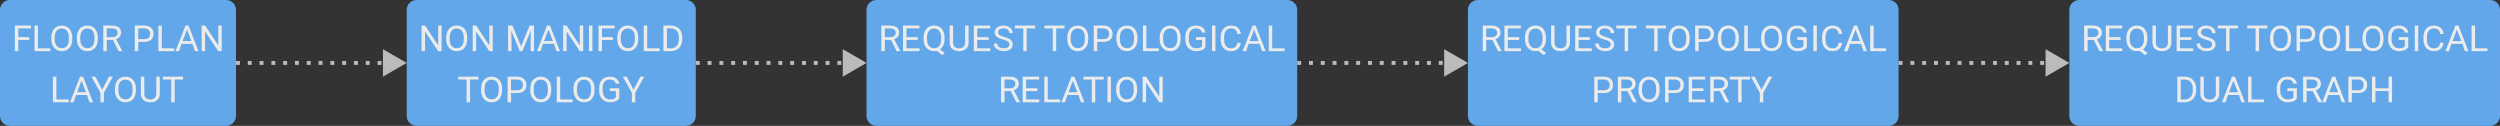 <?xml version="1.0" encoding="UTF-8" standalone="no"?>
<svg
   width="1271.32"
   height="64"
   viewBox="0 0 1271.32 64"
   version="1.1"
   id="svg335"
   sodipodi:docname="method.svg"
   inkscape:version="1.2 (dc2aedaf03, 2022-05-15)"
   xmlns:inkscape="http://www.inkscape.org/namespaces/inkscape"
   xmlns:sodipodi="http://sodipodi.sourceforge.net/DTD/sodipodi-0.dtd"
   xmlns:xlink="http://www.w3.org/1999/xlink"
   xmlns="http://www.w3.org/2000/svg"
   xmlns:svg="http://www.w3.org/2000/svg">
  <rect x="0" y="0" width="1271.32" height="64" fill="#333333" stroke="none"/>
  <sodipodi:namedview
     id="namedview337"
     pagecolor="#ffffff"
     bordercolor="#666666"
     borderopacity="1.0"
     inkscape:pageshadow="2"
     inkscape:pageopacity="0.0"
     inkscape:pagecheckerboard="0"
     showgrid="false"
     inkscape:zoom="1.1056558"
     inkscape:cx="563.01426"
     inkscape:cy="33.464301"
     inkscape:window-width="1920"
     inkscape:window-height="1044"
     inkscape:window-x="0"
     inkscape:window-y="0"
     inkscape:window-maximized="1"
     inkscape:current-layer="svg335"
     inkscape:snap-bbox="true"
     inkscape:bbox-paths="true"
     inkscape:bbox-nodes="true"
     inkscape:snap-bbox-edge-midpoints="true"
     inkscape:snap-bbox-midpoints="true"
     fit-margin-top="0"
     fit-margin-left="0"
     fit-margin-right="0"
     fit-margin-bottom="0"
     inkscape:showpageshadow="2"
     inkscape:deskcolor="#d1d1d1" />
  <defs
     id="defs65">
    <g
       id="g63">
      <g
         id="glyph-0-0">
        <path
           d="M 7.484,0 H 1 V -13.5 H 7.484 Z M 7,-0.781 v -11.938 L 4.484,-6.75 Z M 1.5,-12.594 V -0.891 L 3.953,-6.75 Z M 1.859,-0.5 H 6.594 l -2.375,-5.625 z M 4.219,-7.469 6.594,-13 H 1.859 Z m 0,0"
           id="path2" />
      </g>
      <g
         id="glyph-0-1">
        <path
           d="M 11.75,0 H 9.984 l -6.688,-10.016 V 0 h -1.75 v -13 h 1.75 L 10,-2.938 V -13 h 1.75 z m 0,0"
           id="path5" />
      </g>
      <g
         id="glyph-0-2">
        <path
           d="m 11.75,-6.109 c 0,1.25 -0.219,2.34 -0.656,3.266 -0.438,0.918 -1.059,1.621 -1.859,2.109 C 8.43,-0.242 7.492,0 6.422,0 5.379,0 4.453,-0.242 3.641,-0.734 c -0.805,-0.5 -1.43,-1.195 -1.875,-2.094 -0.449,-0.906 -0.68,-1.957 -0.688,-3.156 v -0.906 c 0,-1.219 0.219,-2.289 0.656,-3.219 C 2.18,-11.047 2.812,-11.758 3.625,-12.25 4.438,-12.75 5.363,-13 6.406,-13 c 1.062,0 2,0.246 2.812,0.734 0.812,0.492 1.438,1.199 1.875,2.125 0.438,0.93 0.656,2.012 0.656,3.25 z M 10.016,-6.906 c 0,-1.488 -0.32,-2.625 -0.953,-3.406 C 8.426,-11.102 7.539,-11.5 6.406,-11.5 c -1.105,0 -1.977,0.398 -2.609,1.188 -0.637,0.781 -0.965,1.875 -0.984,3.281 v 0.922 c 0,1.438 0.316,2.57 0.953,3.391 0.645,0.824 1.531,1.234 2.656,1.234 1.133,0 2.008,-0.383 2.625,-1.156 0.625,-0.77 0.945,-1.879 0.969,-3.328 z m 0,0"
           id="path8" />
      </g>
      <g
         id="glyph-0-3" />
      <g
         id="glyph-0-4">
        <path
           d="M 3.797,-13 8.141,-2.391 12.484,-13 H 14.75 V 0 H 13 V -5.062 L 13.172,-10.531 8.812,0 H 7.469 L 3.125,-10.5 3.297,-5.062 V 0 h -1.75 v -13 z m 0,0"
           id="path12" />
      </g>
      <g
         id="glyph-0-5">
        <path
           d="M 8.875,-3.703 H 3.312 L 2.062,0 H 0.25 l 5.078,-13 h 1.531 L 11.938,0 h -1.797 z m -5.031,-1.406 h 4.5 l -2.25,-5.859 z m 0,0"
           id="path15" />
      </g>
      <g
         id="glyph-0-6">
        <path
           d="m 3.422,0 h -1.75 v -13 h 1.75 z m 0,0"
           id="path18" />
      </g>
      <g
         id="glyph-0-7">
        <path
           d="m 8.859,-5.688 h -5.562 V 0 h -1.75 v -13 h 8.219 v 1.438 h -6.469 v 4.438 h 5.562 z m 0,0"
           id="path21" />
      </g>
      <g
         id="glyph-0-8">
        <path
           d="M 3.297,-1.422 H 9.594 V 0 H 1.547 v -13 h 1.75 z m 0,0"
           id="path24" />
      </g>
      <g
         id="glyph-0-9">
        <path
           d="M 1.547,0 V -13 H 5.281 c 1.156,0 2.176,0.25 3.062,0.75 0.895,0.5 1.582,1.215 2.062,2.141 0.477,0.93 0.723,1.992 0.734,3.188 v 0.828 c 0,1.219 -0.246,2.293 -0.734,3.219 C 9.926,-1.957 9.238,-1.25 8.344,-0.75 7.445,-0.25 6.406,0 5.219,0 Z m 1.75,-11.547 V -1.406 h 1.844 c 1.344,0 2.391,-0.406 3.141,-1.219 0.75,-0.82 1.125,-1.992 1.125,-3.516 v -0.75 c 0,-1.469 -0.355,-2.609 -1.062,-3.422 -0.711,-0.82 -1.715,-1.234 -3.016,-1.234 z m 0,0"
           id="path27" />
      </g>
      <g
         id="glyph-0-10">
        <path
           d="M 10.719,-11.562 H 6.453 V 0 h -1.75 v -11.562 h -4.25 V -13 H 10.719 Z m 0,0"
           id="path30" />
      </g>
      <g
         id="glyph-0-11">
        <path
           d="M 3.297,-4.703 V 0 h -1.75 V -13 H 6.438 c 1.445,0 2.582,0.383 3.406,1.141 0.832,0.762 1.25,1.773 1.25,3.031 0,1.324 -0.406,2.344 -1.219,3.062 -0.805,0.711 -1.953,1.062 -3.453,1.062 z m 0,-1.406 H 6.438 c 0.938,0 1.656,-0.227 2.156,-0.688 0.5,-0.469 0.75,-1.141 0.75,-2.016 0,-0.832 -0.25,-1.492 -0.75,-1.984 -0.5,-0.5 -1.188,-0.75 -2.062,-0.75 H 3.297 Z m 0,0"
           id="path33" />
      </g>
      <g
         id="glyph-0-12">
        <path
           d="M 11.344,-1.969 C 10.895,-1.301 10.266,-0.805 9.453,-0.484 8.648,-0.16 7.711,0 6.641,0 5.566,0 4.609,-0.238 3.766,-0.719 2.922,-1.207 2.27,-1.895 1.812,-2.781 1.352,-3.676 1.117,-4.711 1.109,-5.891 V -7 c 0,-1.906 0.461,-3.379 1.391,-4.422 C 3.438,-12.473 4.754,-13 6.453,-13 c 1.383,0 2.5,0.312 3.344,0.938 0.844,0.625 1.359,1.512 1.547,2.656 h -1.75 c -0.336,-1.438 -1.383,-2.156 -3.141,-2.156 -1.168,0 -2.059,0.391 -2.672,1.172 C 3.176,-9.617 2.875,-8.504 2.875,-7.047 v 1.031 c 0,1.406 0.336,2.523 1.016,3.344 C 4.578,-1.848 5.5,-1.438 6.656,-1.438 c 0.656,0 1.227,-0.07 1.719,-0.219 0.488,-0.156 0.895,-0.426 1.219,-0.812 v -3.234 h -3.062 v -1.406 h 4.812 z m 0,0"
           id="path36" />
      </g>
      <g
         id="glyph-0-13">
        <path
           d="M 5.594,-6.359 9.047,-13 h 2 L 6.469,-4.844 V 0 h -1.75 V -4.844 L 0.141,-13 h 2 z m 0,0"
           id="path39" />
      </g>
      <g
         id="glyph-0-14">
        <path
           d="M 6.406,-5.703 H 3.297 V 0 H 1.531 v -13 h 4.391 c 1.5,0 2.648,0.312 3.453,0.938 0.801,0.625 1.203,1.539 1.203,2.734 0,0.762 -0.227,1.422 -0.672,1.984 -0.438,0.562 -1.059,0.984 -1.859,1.266 L 11.172,0 h -1.875 z m -3.109,-1.406 h 2.688 c 0.863,0 1.551,-0.195 2.062,-0.594 0.52,-0.395 0.781,-0.926 0.781,-1.594 0,-0.727 -0.246,-1.285 -0.734,-1.672 -0.492,-0.383 -1.199,-0.578 -2.125,-0.578 H 3.297 Z m 0,0"
           id="path42" />
      </g>
      <g
         id="glyph-0-15">
        <path
           d="m 9.047,-5.703 h -5.75 v 4.281 H 9.969 V 0 H 1.547 v -13 h 8.344 v 1.438 h -6.594 v 4.453 h 5.75 z m 0,0"
           id="path45" />
      </g>
      <g
         id="glyph-0-16">
        <path
           d="m 11.672,-6.125 c 0,1.219 -0.203,2.273 -0.609,3.156 -0.406,0.875 -0.977,1.562 -1.703,2.062 l 2.359,1.859 -1.188,1.094 -2.797,-2.219 C 7.297,-0.055 6.832,0 6.344,0 5.301,0 4.375,-0.242 3.562,-0.734 2.758,-1.234 2.133,-1.93 1.688,-2.828 1.238,-3.734 1.008,-4.785 1,-5.984 v -0.906 c 0,-1.219 0.219,-2.289 0.656,-3.219 0.445,-0.938 1.078,-1.648 1.891,-2.141 0.812,-0.5 1.738,-0.75 2.781,-0.75 1.07,0 2.008,0.246 2.812,0.734 0.812,0.492 1.438,1.199 1.875,2.125 0.438,0.918 0.656,1.984 0.656,3.203 z m -1.75,-0.781 c 0,-1.469 -0.312,-2.598 -0.938,-3.391 -0.617,-0.801 -1.5,-1.203 -2.656,-1.203 -1.105,0 -1.977,0.398 -2.609,1.188 -0.637,0.781 -0.961,1.875 -0.969,3.281 v 0.922 c 0,1.438 0.316,2.57 0.953,3.391 0.633,0.824 1.516,1.234 2.641,1.234 1.133,0 2.008,-0.383 2.625,-1.156 0.625,-0.77 0.941,-1.879 0.953,-3.328 z m 0,0"
           id="path48" />
      </g>
      <g
         id="glyph-0-17">
        <path
           d="m 10.891,-13 v 8.734 c -0.012,1.219 -0.406,2.215 -1.188,2.984 C 8.922,-0.52 7.863,-0.094 6.531,0 H 6.062 C 4.613,0 3.457,-0.375 2.594,-1.125 1.727,-1.883 1.289,-2.926 1.281,-4.25 V -13 h 1.734 v 8.656 c 0,0.93 0.258,1.648 0.781,2.156 0.531,0.512 1.285,0.766 2.266,0.766 0.988,0 1.742,-0.254 2.266,-0.766 C 8.859,-2.695 9.125,-3.41 9.125,-4.328 V -13 Z m 0,0"
           id="path51" />
      </g>
      <g
         id="glyph-0-18">
        <path
           d="m 5.453,-5.859 c -1.5,-0.406 -2.594,-0.906 -3.281,-1.5 -0.68,-0.594 -1.016,-1.332 -1.016,-2.219 0,-0.988 0.414,-1.805 1.25,-2.453 C 3.238,-12.676 4.32,-13 5.656,-13 c 0.914,0 1.727,0.172 2.438,0.516 0.719,0.336 1.27,0.797 1.656,1.391 0.395,0.594 0.594,1.246 0.594,1.953 h -1.75 c 0,-0.758 -0.258,-1.352 -0.766,-1.781 C 7.316,-11.348 6.594,-11.562 5.656,-11.562 c -0.867,0 -1.539,0.184 -2.016,0.547 -0.48,0.355 -0.719,0.852 -0.719,1.484 0,0.512 0.227,0.949 0.688,1.312 0.457,0.355 1.238,0.68 2.344,0.969 1.102,0.293 1.961,0.617 2.578,0.969 0.625,0.344 1.086,0.758 1.391,1.234 0.301,0.48 0.453,1.039 0.453,1.672 0,1.023 -0.422,1.84 -1.266,2.453 C 8.273,-0.305 7.156,0 5.75,0 4.844,0 3.992,-0.164 3.203,-0.5 2.41,-0.844 1.801,-1.305 1.375,-1.891 0.945,-2.473 0.734,-3.133 0.734,-3.875 h 1.75 c 0,0.762 0.297,1.359 0.891,1.797 0.594,0.43 1.383,0.641 2.375,0.641 0.926,0 1.633,-0.176 2.125,-0.531 0.488,-0.363 0.734,-0.852 0.734,-1.469 0,-0.613 -0.23,-1.086 -0.688,-1.422 -0.449,-0.332 -1.273,-0.664 -2.469,-1 z m 0,0"
           id="path54" />
      </g>
      <g
         id="glyph-0-19">
        <path
           d="M 11.312,-4.219 C 11.145,-2.875 10.625,-1.832 9.75,-1.094 8.875,-0.363 7.711,0 6.266,0 4.703,0 3.445,-0.535 2.5,-1.609 1.551,-2.68 1.078,-4.113 1.078,-5.906 v -1.234 c 0,-1.176 0.219,-2.207 0.656,-3.094 0.445,-0.883 1.07,-1.566 1.875,-2.047 0.812,-0.477 1.75,-0.719 2.812,-0.719 1.414,0 2.547,0.383 3.391,1.141 0.852,0.75 1.352,1.793 1.5,3.125 H 9.547 c -0.156,-1 -0.492,-1.719 -1,-2.156 -0.5,-0.445 -1.211,-0.672 -2.125,-0.672 -1.117,0 -1.992,0.391 -2.625,1.172 -0.637,0.773 -0.953,1.875 -0.953,3.312 V -5.875 c 0,1.367 0.301,2.449 0.906,3.25 0.602,0.793 1.441,1.188 2.516,1.188 0.977,0 1.727,-0.207 2.25,-0.625 0.52,-0.414 0.863,-1.133 1.031,-2.156 z m 0,0"
           id="path57" />
      </g>
      <g
         id="glyph-0-20">
        <path
           d="M 11.75,0 H 9.984 v -5.703 h -6.688 V 0 h -1.75 v -13 h 1.75 v 5.891 h 6.688 V -13 H 11.75 Z m 0,0"
           id="path60" />
      </g>
    </g>
  </defs>
  <path
     fill-rule="nonzero"
     fill="rgb(24.706%, 74.902%, 68.235%)"
     fill-opacity="1"
     d="m 211.83,0 h 137 c 2.762,0 5,2.238 5,5 v 54 c 0,2.762 -2.238,5 -5,5 h -137 c -2.758,0 -5,-2.238 -5,-5 V 5 c 0,-2.762 2.242,-5 5,-5 z m 0,0"
     id="path67"
     style="fill:#62a7ea;fill-opacity:1" />
  <g
     fill="#000000"
     fill-opacity="1"
     id="g93"
     style="fill:#ebebeb;fill-opacity:1"
     transform="translate(-31.369,-20.508)">
    <use
       xlink:href="#glyph-0-1"
       x="244.199"
       y="46.508"
       id="use69"
       width="100%"
       height="100%"
       style="fill:#ebebeb;fill-opacity:1" />
    <use
       xlink:href="#glyph-0-2"
       x="257.199"
       y="46.508"
       id="use71"
       width="100%"
       height="100%"
       style="fill:#ebebeb;fill-opacity:1" />
    <use
       xlink:href="#glyph-0-1"
       x="270.199"
       y="46.508"
       id="use73"
       width="100%"
       height="100%"
       style="fill:#ebebeb;fill-opacity:1" />
    <use
       xlink:href="#glyph-0-3"
       x="283.199"
       y="46.508"
       id="use75"
       width="100%"
       height="100%"
       style="fill:#ebebeb;fill-opacity:1" />
    <use
       xlink:href="#glyph-0-4"
       x="288.199"
       y="46.508"
       id="use77"
       width="100%"
       height="100%"
       style="fill:#ebebeb;fill-opacity:1" />
    <use
       xlink:href="#glyph-0-5"
       x="304.199"
       y="46.508"
       id="use79"
       width="100%"
       height="100%"
       style="fill:#ebebeb;fill-opacity:1" />
    <use
       xlink:href="#glyph-0-1"
       x="316.199"
       y="46.508"
       id="use81"
       width="100%"
       height="100%"
       style="fill:#ebebeb;fill-opacity:1" />
    <use
       xlink:href="#glyph-0-6"
       x="329.199"
       y="46.508"
       id="use83"
       width="100%"
       height="100%"
       style="fill:#ebebeb;fill-opacity:1" />
    <use
       xlink:href="#glyph-0-7"
       x="334.199"
       y="46.508"
       id="use85"
       width="100%"
       height="100%"
       style="fill:#ebebeb;fill-opacity:1" />
    <use
       xlink:href="#glyph-0-2"
       x="344.199"
       y="46.508"
       id="use87"
       width="100%"
       height="100%"
       style="fill:#ebebeb;fill-opacity:1" />
    <use
       xlink:href="#glyph-0-8"
       x="357.199"
       y="46.508"
       id="use89"
       width="100%"
       height="100%"
       style="fill:#ebebeb;fill-opacity:1" />
    <use
       xlink:href="#glyph-0-9"
       x="367.199"
       y="46.508"
       id="use91"
       width="100%"
       height="100%"
       style="fill:#ebebeb;fill-opacity:1" />
  </g>
  <g
     fill="#000000"
     fill-opacity="1"
     id="g111"
     style="fill:#ebebeb;fill-opacity:1"
     transform="translate(-11.619,-20.508)">
    <use
       xlink:href="#glyph-0-10"
       x="244.199"
       y="72.508"
       id="use95"
       width="100%"
       height="100%"
       style="fill:#ebebeb;fill-opacity:1" />
    <use
       xlink:href="#glyph-0-2"
       x="255.199"
       y="72.508"
       id="use97"
       width="100%"
       height="100%"
       style="fill:#ebebeb;fill-opacity:1" />
    <use
       xlink:href="#glyph-0-11"
       x="268.199"
       y="72.508"
       id="use99"
       width="100%"
       height="100%"
       style="fill:#ebebeb;fill-opacity:1" />
    <use
       xlink:href="#glyph-0-2"
       x="280.199"
       y="72.508"
       id="use101"
       width="100%"
       height="100%"
       style="fill:#ebebeb;fill-opacity:1" />
    <use
       xlink:href="#glyph-0-8"
       x="293.199"
       y="72.508"
       id="use103"
       width="100%"
       height="100%"
       style="fill:#ebebeb;fill-opacity:1" />
    <use
       xlink:href="#glyph-0-2"
       x="302.199"
       y="72.508"
       id="use105"
       width="100%"
       height="100%"
       style="fill:#ebebeb;fill-opacity:1" />
    <use
       xlink:href="#glyph-0-12"
       x="315.199"
       y="72.508"
       id="use107"
       width="100%"
       height="100%"
       style="fill:#ebebeb;fill-opacity:1" />
    <use
       xlink:href="#glyph-0-13"
       x="328.199"
       y="72.508"
       id="use109"
       width="100%"
       height="100%"
       style="fill:#ebebeb;fill-opacity:1" />
  </g>
  <path
     fill-rule="nonzero"
     fill="rgb(24.706%, 74.902%, 68.235%)"
     fill-opacity="1"
     d="m 751.49,0 h 209 c 2.762,0 5,2.238 5,5 v 54 c 0,2.762 -2.238,5 -5,5 h -209 c -2.762,0 -5,-2.238 -5,-5 V 5 c 0,-2.762 2.238,-5 5,-5 z m 0,0"
     id="path113"
     style="fill:#62a7ea;fill-opacity:1" />
  <g
     fill="#000000"
     fill-opacity="1"
     id="g153"
     style="fill:#ebebeb;fill-opacity:1"
     transform="translate(10.705,-20.059)">
    <use
       xlink:href="#glyph-0-14"
       x="741.785"
       y="46.059"
       id="use115"
       width="100%"
       height="100%"
       style="fill:#ebebeb;fill-opacity:1" />
    <use
       xlink:href="#glyph-0-15"
       x="752.785"
       y="46.059"
       id="use117"
       width="100%"
       height="100%"
       style="fill:#ebebeb;fill-opacity:1" />
    <use
       xlink:href="#glyph-0-16"
       x="763.785"
       y="46.059"
       id="use119"
       width="100%"
       height="100%"
       style="fill:#ebebeb;fill-opacity:1" />
    <use
       xlink:href="#glyph-0-17"
       x="776.785"
       y="46.059"
       id="use121"
       width="100%"
       height="100%"
       style="fill:#ebebeb;fill-opacity:1" />
    <use
       xlink:href="#glyph-0-15"
       x="788.785"
       y="46.059"
       id="use123"
       width="100%"
       height="100%"
       style="fill:#ebebeb;fill-opacity:1" />
    <use
       xlink:href="#glyph-0-18"
       x="799.785"
       y="46.059"
       id="use125"
       width="100%"
       height="100%"
       style="fill:#ebebeb;fill-opacity:1" />
    <use
       xlink:href="#glyph-0-10"
       x="810.785"
       y="46.059"
       id="use127"
       width="100%"
       height="100%"
       style="fill:#ebebeb;fill-opacity:1" />
    <use
       xlink:href="#glyph-0-3"
       x="821.785"
       y="46.059"
       id="use129"
       width="100%"
       height="100%"
       style="fill:#ebebeb;fill-opacity:1" />
    <use
       xlink:href="#glyph-0-10"
       x="825.785"
       y="46.059"
       id="use131"
       width="100%"
       height="100%"
       style="fill:#ebebeb;fill-opacity:1" />
    <use
       xlink:href="#glyph-0-2"
       x="836.785"
       y="46.059"
       id="use133"
       width="100%"
       height="100%"
       style="fill:#ebebeb;fill-opacity:1" />
    <use
       xlink:href="#glyph-0-11"
       x="849.785"
       y="46.059"
       id="use135"
       width="100%"
       height="100%"
       style="fill:#ebebeb;fill-opacity:1" />
    <use
       xlink:href="#glyph-0-2"
       x="861.785"
       y="46.059"
       id="use137"
       width="100%"
       height="100%"
       style="fill:#ebebeb;fill-opacity:1" />
    <use
       xlink:href="#glyph-0-8"
       x="874.785"
       y="46.059"
       id="use139"
       width="100%"
       height="100%"
       style="fill:#ebebeb;fill-opacity:1" />
    <use
       xlink:href="#glyph-0-2"
       x="883.785"
       y="46.059"
       id="use141"
       width="100%"
       height="100%"
       style="fill:#ebebeb;fill-opacity:1" />
    <use
       xlink:href="#glyph-0-12"
       x="896.785"
       y="46.059"
       id="use143"
       width="100%"
       height="100%"
       style="fill:#ebebeb;fill-opacity:1" />
    <use
       xlink:href="#glyph-0-6"
       x="909.785"
       y="46.059"
       id="use145"
       width="100%"
       height="100%"
       style="fill:#ebebeb;fill-opacity:1" />
    <use
       xlink:href="#glyph-0-19"
       x="914.785"
       y="46.059"
       id="use147"
       width="100%"
       height="100%"
       style="fill:#ebebeb;fill-opacity:1" />
    <use
       xlink:href="#glyph-0-5"
       x="926.785"
       y="46.059"
       id="use149"
       width="100%"
       height="100%"
       style="fill:#ebebeb;fill-opacity:1" />
    <use
       xlink:href="#glyph-0-8"
       x="938.785"
       y="46.059"
       id="use151"
       width="100%"
       height="100%"
       style="fill:#ebebeb;fill-opacity:1" />
  </g>
  <g
     fill="#000000"
     fill-opacity="1"
     id="g171"
     style="fill:#ebebeb;fill-opacity:1"
     transform="translate(67.408,-20.059)">
    <use
       xlink:href="#glyph-0-11"
       x="741.785"
       y="72.059"
       id="use155"
       width="100%"
       height="100%"
       style="fill:#ebebeb;fill-opacity:1" />
    <use
       xlink:href="#glyph-0-14"
       x="753.785"
       y="72.059"
       id="use157"
       width="100%"
       height="100%"
       style="fill:#ebebeb;fill-opacity:1" />
    <use
       xlink:href="#glyph-0-2"
       x="764.785"
       y="72.059"
       id="use159"
       width="100%"
       height="100%"
       style="fill:#ebebeb;fill-opacity:1" />
    <use
       xlink:href="#glyph-0-11"
       x="777.785"
       y="72.059"
       id="use161"
       width="100%"
       height="100%"
       style="fill:#ebebeb;fill-opacity:1" />
    <use
       xlink:href="#glyph-0-15"
       x="789.785"
       y="72.059"
       id="use163"
       width="100%"
       height="100%"
       style="fill:#ebebeb;fill-opacity:1" />
    <use
       xlink:href="#glyph-0-14"
       x="800.785"
       y="72.059"
       id="use165"
       width="100%"
       height="100%"
       style="fill:#ebebeb;fill-opacity:1" />
    <use
       xlink:href="#glyph-0-10"
       x="811.785"
       y="72.059"
       id="use167"
       width="100%"
       height="100%"
       style="fill:#ebebeb;fill-opacity:1" />
    <use
       xlink:href="#glyph-0-13"
       x="822.785"
       y="72.059"
       id="use169"
       width="100%"
       height="100%"
       style="fill:#ebebeb;fill-opacity:1" />
  </g>
  <path
     fill-rule="nonzero"
     fill="rgb(24.706%, 74.902%, 68.235%)"
     fill-opacity="1"
     d="m 5,0 h 110 c 2.762,0 5,2.238 5,5 v 54 c 0,2.762 -2.238,5 -5,5 H 5 C 2.238,64 0,61.762 0,59 V 5 C 0,2.238 2.238,0 5,0 Z m 0,0"
     id="path173"
     style="fill:#62a7ea;fill-opacity:1" />
  <use
     xlink:href="#glyph-0-7"
     x="24"
     y="48.047"
     id="use175"
     width="100%"
     height="100%"
     style="fill:#ebebeb;fill-opacity:1"
     transform="translate(-18,-22.047)" />
  <use
     xlink:href="#glyph-0-8"
     x="34"
     y="48.047"
     id="use177"
     width="100%"
     height="100%"
     style="fill:#ebebeb;fill-opacity:1"
     transform="translate(-18,-22.047)" />
  <use
     xlink:href="#glyph-0-2"
     x="43"
     y="48.047"
     id="use179"
     width="100%"
     height="100%"
     style="fill:#ebebeb;fill-opacity:1"
     transform="translate(-18,-22.047)" />
  <use
     xlink:href="#glyph-0-2"
     x="56"
     y="48.047"
     id="use181"
     width="100%"
     height="100%"
     style="fill:#ebebeb;fill-opacity:1"
     transform="translate(-18,-22.047)" />
  <use
     xlink:href="#glyph-0-14"
     x="69"
     y="48.047"
     id="use183"
     width="100%"
     height="100%"
     style="fill:#ebebeb;fill-opacity:1"
     transform="translate(-18,-22.047)" />
  <use
     xlink:href="#glyph-0-3"
     x="80"
     y="48.047"
     id="use185"
     width="100%"
     height="100%"
     style="fill:#ebebeb;fill-opacity:1"
     transform="translate(-18,-22.047)" />
  <use
     xlink:href="#glyph-0-11"
     x="85"
     y="48.047"
     id="use187"
     width="100%"
     height="100%"
     style="fill:#ebebeb;fill-opacity:1"
     transform="translate(-18,-22.047)" />
  <use
     xlink:href="#glyph-0-8"
     x="97"
     y="48.047"
     id="use189"
     width="100%"
     height="100%"
     style="fill:#ebebeb;fill-opacity:1"
     transform="translate(-18,-22.047)" />
  <use
     xlink:href="#glyph-0-5"
     x="107"
     y="48.047"
     id="use191"
     width="100%"
     height="100%"
     style="fill:#ebebeb;fill-opacity:1"
     transform="translate(-18,-22.047)" />
  <use
     xlink:href="#glyph-0-1"
     x="119"
     y="48.047"
     id="use193"
     width="100%"
     height="100%"
     style="fill:#ebebeb;fill-opacity:1"
     transform="translate(-18,-22.047)" />
  <use
     xlink:href="#glyph-0-8"
     x="24"
     y="74.047"
     id="use197"
     width="100%"
     height="100%"
     style="fill:#ebebeb;fill-opacity:1"
     transform="translate(1.367,-22.047)" />
  <use
     xlink:href="#glyph-0-5"
     x="34"
     y="74.047"
     id="use199"
     width="100%"
     height="100%"
     style="fill:#ebebeb;fill-opacity:1"
     transform="translate(1.367,-22.047)" />
  <use
     xlink:href="#glyph-0-13"
     x="45"
     y="74.047"
     id="use201"
     width="100%"
     height="100%"
     style="fill:#ebebeb;fill-opacity:1"
     transform="translate(1.367,-22.047)" />
  <use
     xlink:href="#glyph-0-2"
     x="56"
     y="74.047"
     id="use203"
     width="100%"
     height="100%"
     style="fill:#ebebeb;fill-opacity:1"
     transform="translate(1.367,-22.047)" />
  <use
     xlink:href="#glyph-0-17"
     x="69"
     y="74.047"
     id="use205"
     width="100%"
     height="100%"
     style="fill:#ebebeb;fill-opacity:1"
     transform="translate(1.367,-22.047)" />
  <use
     xlink:href="#glyph-0-10"
     x="81"
     y="74.047"
     id="use207"
     width="100%"
     height="100%"
     style="fill:#ebebeb;fill-opacity:1"
     transform="translate(1.367,-22.047)" />
  <path
     fill-rule="nonzero"
     fill="rgb(24.706%, 74.902%, 68.235%)"
     fill-opacity="1"
     d="m 445.66,0 h 209 c 2.762,0 5,2.238 5,5 v 54 c 0,2.762 -2.238,5 -5,5 h -209 c -2.762,0 -5,-2.238 -5,-5 V 5 c 0,-2.762 2.238,-5 5,-5 z m 0,0"
     id="path211"
     style="fill:#62a7ea;fill-opacity:1" />
  <g
     fill="#000000"
     fill-opacity="1"
     id="g251"
     style="fill:#ebebeb;fill-opacity:1"
     transform="translate(-19.95,-19.816)">
    <use
       xlink:href="#glyph-0-14"
       x="466.609"
       y="45.816"
       id="use213"
       width="100%"
       height="100%"
       style="fill:#ebebeb;fill-opacity:1" />
    <use
       xlink:href="#glyph-0-15"
       x="477.609"
       y="45.816"
       id="use215"
       width="100%"
       height="100%"
       style="fill:#ebebeb;fill-opacity:1" />
    <use
       xlink:href="#glyph-0-16"
       x="488.609"
       y="45.816"
       id="use217"
       width="100%"
       height="100%"
       style="fill:#ebebeb;fill-opacity:1" />
    <use
       xlink:href="#glyph-0-17"
       x="501.609"
       y="45.816"
       id="use219"
       width="100%"
       height="100%"
       style="fill:#ebebeb;fill-opacity:1" />
    <use
       xlink:href="#glyph-0-15"
       x="513.609"
       y="45.816"
       id="use221"
       width="100%"
       height="100%"
       style="fill:#ebebeb;fill-opacity:1" />
    <use
       xlink:href="#glyph-0-18"
       x="524.609"
       y="45.816"
       id="use223"
       width="100%"
       height="100%"
       style="fill:#ebebeb;fill-opacity:1" />
    <use
       xlink:href="#glyph-0-10"
       x="535.609"
       y="45.816"
       id="use225"
       width="100%"
       height="100%"
       style="fill:#ebebeb;fill-opacity:1" />
    <use
       xlink:href="#glyph-0-3"
       x="546.609"
       y="45.816"
       id="use227"
       width="100%"
       height="100%"
       style="fill:#ebebeb;fill-opacity:1" />
    <use
       xlink:href="#glyph-0-10"
       x="550.609"
       y="45.816"
       id="use229"
       width="100%"
       height="100%"
       style="fill:#ebebeb;fill-opacity:1" />
    <use
       xlink:href="#glyph-0-2"
       x="561.609"
       y="45.816"
       id="use231"
       width="100%"
       height="100%"
       style="fill:#ebebeb;fill-opacity:1" />
    <use
       xlink:href="#glyph-0-11"
       x="574.609"
       y="45.816"
       id="use233"
       width="100%"
       height="100%"
       style="fill:#ebebeb;fill-opacity:1" />
    <use
       xlink:href="#glyph-0-2"
       x="586.609"
       y="45.816"
       id="use235"
       width="100%"
       height="100%"
       style="fill:#ebebeb;fill-opacity:1" />
    <use
       xlink:href="#glyph-0-8"
       x="599.609"
       y="45.816"
       id="use237"
       width="100%"
       height="100%"
       style="fill:#ebebeb;fill-opacity:1" />
    <use
       xlink:href="#glyph-0-2"
       x="608.609"
       y="45.816"
       id="use239"
       width="100%"
       height="100%"
       style="fill:#ebebeb;fill-opacity:1" />
    <use
       xlink:href="#glyph-0-12"
       x="621.609"
       y="45.816"
       id="use241"
       width="100%"
       height="100%"
       style="fill:#ebebeb;fill-opacity:1" />
    <use
       xlink:href="#glyph-0-6"
       x="634.609"
       y="45.816"
       id="use243"
       width="100%"
       height="100%"
       style="fill:#ebebeb;fill-opacity:1" />
    <use
       xlink:href="#glyph-0-19"
       x="639.609"
       y="45.816"
       id="use245"
       width="100%"
       height="100%"
       style="fill:#ebebeb;fill-opacity:1" />
    <use
       xlink:href="#glyph-0-5"
       x="651.609"
       y="45.816"
       id="use247"
       width="100%"
       height="100%"
       style="fill:#ebebeb;fill-opacity:1" />
    <use
       xlink:href="#glyph-0-8"
       x="663.609"
       y="45.816"
       id="use249"
       width="100%"
       height="100%"
       style="fill:#ebebeb;fill-opacity:1" />
  </g>
  <g
     fill="#000000"
     fill-opacity="1"
     id="g269"
     style="fill:#ebebeb;fill-opacity:1"
     transform="translate(40.91,-19.816)">
    <use
       xlink:href="#glyph-0-14"
       x="466.609"
       y="71.816"
       id="use253"
       width="100%"
       height="100%"
       style="fill:#ebebeb;fill-opacity:1" />
    <use
       xlink:href="#glyph-0-15"
       x="477.609"
       y="71.816"
       id="use255"
       width="100%"
       height="100%"
       style="fill:#ebebeb;fill-opacity:1" />
    <use
       xlink:href="#glyph-0-8"
       x="488.609"
       y="71.816"
       id="use257"
       width="100%"
       height="100%"
       style="fill:#ebebeb;fill-opacity:1" />
    <use
       xlink:href="#glyph-0-5"
       x="498.609"
       y="71.816"
       id="use259"
       width="100%"
       height="100%"
       style="fill:#ebebeb;fill-opacity:1" />
    <use
       xlink:href="#glyph-0-10"
       x="509.609"
       y="71.816"
       id="use261"
       width="100%"
       height="100%"
       style="fill:#ebebeb;fill-opacity:1" />
    <use
       xlink:href="#glyph-0-6"
       x="520.609"
       y="71.816"
       id="use263"
       width="100%"
       height="100%"
       style="fill:#ebebeb;fill-opacity:1" />
    <use
       xlink:href="#glyph-0-2"
       x="525.609"
       y="71.816"
       id="use265"
       width="100%"
       height="100%"
       style="fill:#ebebeb;fill-opacity:1" />
    <use
       xlink:href="#glyph-0-1"
       x="538.609"
       y="71.816"
       id="use267"
       width="100%"
       height="100%"
       style="fill:#ebebeb;fill-opacity:1" />
  </g>
  <path
     style="fill:none;stroke:#bbbbbb;stroke-width:2;stroke-linecap:butt;stroke-linejoin:miter;stroke-miterlimit:4;stroke-dasharray:2, 4;stroke-dashoffset:0;stroke-opacity:1"
     d="m 353.83,32 h 80.785"
     id="path1418-4-9-3"
     sodipodi:nodetypes="cc" />
  <path
     sodipodi:type="star"
     style="fill:#bbbbbb;fill-opacity:1;stroke:none;stroke-width:0.835;stroke-dasharray:6.68, 6.68"
     id="path1701-7-37-2"
     inkscape:flatsided="false"
     sodipodi:sides="3"
     sodipodi:cx="218.76961"
     sodipodi:cy="51.726562"
     sodipodi:r1="8.0603151"
     sodipodi:r2="4.0301576"
     sodipodi:arg1="-2.0943951"
     sodipodi:arg2="-1.0471976"
     inkscape:rounded="0"
     inkscape:randomized="0"
     inkscape:transform-center-x="-2.0150687"
     d="m 214.739,44.746 6.045,3.49 6.045,3.49 -6.045,3.49 -6.045,3.49 0,-6.98 z"
     transform="translate(213.83,-19.727)" />
  <path
     fill-rule="nonzero"
     fill="rgb(24.706%, 74.902%, 68.235%)"
     fill-opacity="1"
     d="m 1057.32,0 h 209 c 2.762,0 5,2.238 5,5 v 54 c 0,2.762 -2.238,5 -5,5 h -209 c -2.762,0 -5,-2.238 -5,-5 V 5 c 0,-2.762 2.238,-5 5,-5 z m 0,0"
     id="path271"
     style="fill:#62a7ea;fill-opacity:1" />
  <g
     fill="#000000"
     fill-opacity="1"
     id="g311"
     style="fill:#ebebeb;fill-opacity:1"
     transform="translate(24.398,-18)">
    <use
       xlink:href="#glyph-0-14"
       x="1033.922"
       y="44"
       id="use273"
       width="100%"
       height="100%"
       style="fill:#ebebeb;fill-opacity:1" />
    <use
       xlink:href="#glyph-0-15"
       x="1044.922"
       y="44"
       id="use275"
       width="100%"
       height="100%"
       style="fill:#ebebeb;fill-opacity:1" />
    <use
       xlink:href="#glyph-0-16"
       x="1055.922"
       y="44"
       id="use277"
       width="100%"
       height="100%"
       style="fill:#ebebeb;fill-opacity:1" />
    <use
       xlink:href="#glyph-0-17"
       x="1068.922"
       y="44"
       id="use279"
       width="100%"
       height="100%"
       style="fill:#ebebeb;fill-opacity:1" />
    <use
       xlink:href="#glyph-0-15"
       x="1080.922"
       y="44"
       id="use281"
       width="100%"
       height="100%"
       style="fill:#ebebeb;fill-opacity:1" />
    <use
       xlink:href="#glyph-0-18"
       x="1091.922"
       y="44"
       id="use283"
       width="100%"
       height="100%"
       style="fill:#ebebeb;fill-opacity:1" />
    <use
       xlink:href="#glyph-0-10"
       x="1102.922"
       y="44"
       id="use285"
       width="100%"
       height="100%"
       style="fill:#ebebeb;fill-opacity:1" />
    <use
       xlink:href="#glyph-0-3"
       x="1113.922"
       y="44"
       id="use287"
       width="100%"
       height="100%"
       style="fill:#ebebeb;fill-opacity:1" />
    <use
       xlink:href="#glyph-0-10"
       x="1117.922"
       y="44"
       id="use289"
       width="100%"
       height="100%"
       style="fill:#ebebeb;fill-opacity:1" />
    <use
       xlink:href="#glyph-0-2"
       x="1128.922"
       y="44"
       id="use291"
       width="100%"
       height="100%"
       style="fill:#ebebeb;fill-opacity:1" />
    <use
       xlink:href="#glyph-0-11"
       x="1141.922"
       y="44"
       id="use293"
       width="100%"
       height="100%"
       style="fill:#ebebeb;fill-opacity:1" />
    <use
       xlink:href="#glyph-0-2"
       x="1153.922"
       y="44"
       id="use295"
       width="100%"
       height="100%"
       style="fill:#ebebeb;fill-opacity:1" />
    <use
       xlink:href="#glyph-0-8"
       x="1166.922"
       y="44"
       id="use297"
       width="100%"
       height="100%"
       style="fill:#ebebeb;fill-opacity:1" />
    <use
       xlink:href="#glyph-0-2"
       x="1175.922"
       y="44"
       id="use299"
       width="100%"
       height="100%"
       style="fill:#ebebeb;fill-opacity:1" />
    <use
       xlink:href="#glyph-0-12"
       x="1188.922"
       y="44"
       id="use301"
       width="100%"
       height="100%"
       style="fill:#ebebeb;fill-opacity:1" />
    <use
       xlink:href="#glyph-0-6"
       x="1201.922"
       y="44"
       id="use303"
       width="100%"
       height="100%"
       style="fill:#ebebeb;fill-opacity:1" />
    <use
       xlink:href="#glyph-0-19"
       x="1206.922"
       y="44"
       id="use305"
       width="100%"
       height="100%"
       style="fill:#ebebeb;fill-opacity:1" />
    <use
       xlink:href="#glyph-0-5"
       x="1218.922"
       y="44"
       id="use307"
       width="100%"
       height="100%"
       style="fill:#ebebeb;fill-opacity:1" />
    <use
       xlink:href="#glyph-0-8"
       x="1230.922"
       y="44"
       id="use309"
       width="100%"
       height="100%"
       style="fill:#ebebeb;fill-opacity:1" />
  </g>
  <g
     fill="#000000"
     fill-opacity="1"
     id="g333"
     style="fill:#ebebeb;fill-opacity:1"
     transform="translate(71.749,-18)">
    <use
       xlink:href="#glyph-0-9"
       x="1033.922"
       y="70"
       id="use313"
       width="100%"
       height="100%"
       style="fill:#ebebeb;fill-opacity:1" />
    <use
       xlink:href="#glyph-0-17"
       x="1045.922"
       y="70"
       id="use315"
       width="100%"
       height="100%"
       style="fill:#ebebeb;fill-opacity:1" />
    <use
       xlink:href="#glyph-0-5"
       x="1057.922"
       y="70"
       id="use317"
       width="100%"
       height="100%"
       style="fill:#ebebeb;fill-opacity:1" />
    <use
       xlink:href="#glyph-0-8"
       x="1069.922"
       y="70"
       id="use319"
       width="100%"
       height="100%"
       style="fill:#ebebeb;fill-opacity:1" />
    <use
       xlink:href="#glyph-0-3"
       x="1079.922"
       y="70"
       id="use321"
       width="100%"
       height="100%"
       style="fill:#ebebeb;fill-opacity:1" />
    <use
       xlink:href="#glyph-0-12"
       x="1084.922"
       y="70"
       id="use323"
       width="100%"
       height="100%"
       style="fill:#ebebeb;fill-opacity:1" />
    <use
       xlink:href="#glyph-0-14"
       x="1097.922"
       y="70"
       id="use325"
       width="100%"
       height="100%"
       style="fill:#ebebeb;fill-opacity:1" />
    <use
       xlink:href="#glyph-0-5"
       x="1108.922"
       y="70"
       id="use327"
       width="100%"
       height="100%"
       style="fill:#ebebeb;fill-opacity:1" />
    <use
       xlink:href="#glyph-0-11"
       x="1120.922"
       y="70"
       id="use329"
       width="100%"
       height="100%"
       style="fill:#ebebeb;fill-opacity:1" />
    <use
       xlink:href="#glyph-0-20"
       x="1132.922"
       y="70"
       id="use331"
       width="100%"
       height="100%"
       style="fill:#ebebeb;fill-opacity:1" />
  </g>
  <path
     style="fill:none;stroke:#bbbbbb;stroke-width:2;stroke-linecap:butt;stroke-linejoin:miter;stroke-miterlimit:4;stroke-dasharray:2, 4;stroke-dashoffset:0;stroke-opacity:1"
     d="m 120,32 h 80.785"
     id="path1418-4-9"
     sodipodi:nodetypes="cc" />
  <path
     sodipodi:type="star"
     style="fill:#bbbbbb;fill-opacity:1;stroke:none;stroke-width:0.835;stroke-dasharray:6.68, 6.68"
     id="path1701-7-37"
     inkscape:flatsided="false"
     sodipodi:sides="3"
     sodipodi:cx="218.76961"
     sodipodi:cy="51.726562"
     sodipodi:r1="8.0603151"
     sodipodi:r2="4.0301576"
     sodipodi:arg1="-2.0943951"
     sodipodi:arg2="-1.0471976"
     inkscape:rounded="0"
     inkscape:randomized="0"
     inkscape:transform-center-x="-2.0150687"
     d="m 214.739,44.746 6.045,3.49 6.045,3.49 -6.045,3.49 -6.045,3.49 0,-6.98 z"
     transform="translate(-20,-19.727)" />
  <path
     style="fill:none;stroke:#bbbbbb;stroke-width:2;stroke-linecap:butt;stroke-linejoin:miter;stroke-miterlimit:4;stroke-dasharray:2, 4;stroke-dashoffset:0;stroke-opacity:1"
     d="m 659.66,32 h 80.785"
     id="path1418-4-9-3-9"
     sodipodi:nodetypes="cc" />
  <path
     sodipodi:type="star"
     style="fill:#bbbbbb;fill-opacity:1;stroke:none;stroke-width:0.835;stroke-dasharray:6.68, 6.68"
     id="path1701-7-37-2-2"
     inkscape:flatsided="false"
     sodipodi:sides="3"
     sodipodi:cx="218.76961"
     sodipodi:cy="51.726562"
     sodipodi:r1="8.0603151"
     sodipodi:r2="4.0301576"
     sodipodi:arg1="-2.0943951"
     sodipodi:arg2="-1.0471976"
     inkscape:rounded="0"
     inkscape:randomized="0"
     inkscape:transform-center-x="-2.0150687"
     d="m 214.739,44.746 6.045,3.49 6.045,3.49 -6.045,3.49 -6.045,3.49 0,-6.98 z"
     transform="translate(519.66,-19.727)" />
  <path
     style="fill:none;stroke:#bbbbbb;stroke-width:2;stroke-linecap:butt;stroke-linejoin:miter;stroke-miterlimit:4;stroke-dasharray:2, 4;stroke-dashoffset:0;stroke-opacity:1"
     d="m 965.49,32 h 80.785"
     id="path1418-4-9-3-6"
     sodipodi:nodetypes="cc" />
  <path
     sodipodi:type="star"
     style="fill:#bbbbbb;fill-opacity:1;stroke:none;stroke-width:0.835;stroke-dasharray:6.68, 6.68"
     id="path1701-7-37-2-8"
     inkscape:flatsided="false"
     sodipodi:sides="3"
     sodipodi:cx="218.76961"
     sodipodi:cy="51.726562"
     sodipodi:r1="8.0603151"
     sodipodi:r2="4.0301576"
     sodipodi:arg1="-2.0943951"
     sodipodi:arg2="-1.0471976"
     inkscape:rounded="0"
     inkscape:randomized="0"
     inkscape:transform-center-x="-2.0150687"
     d="m 214.739,44.746 6.045,3.49 6.045,3.49 -6.045,3.49 -6.045,3.49 0,-6.98 z"
     transform="translate(825.49,-19.727)" />
</svg>
